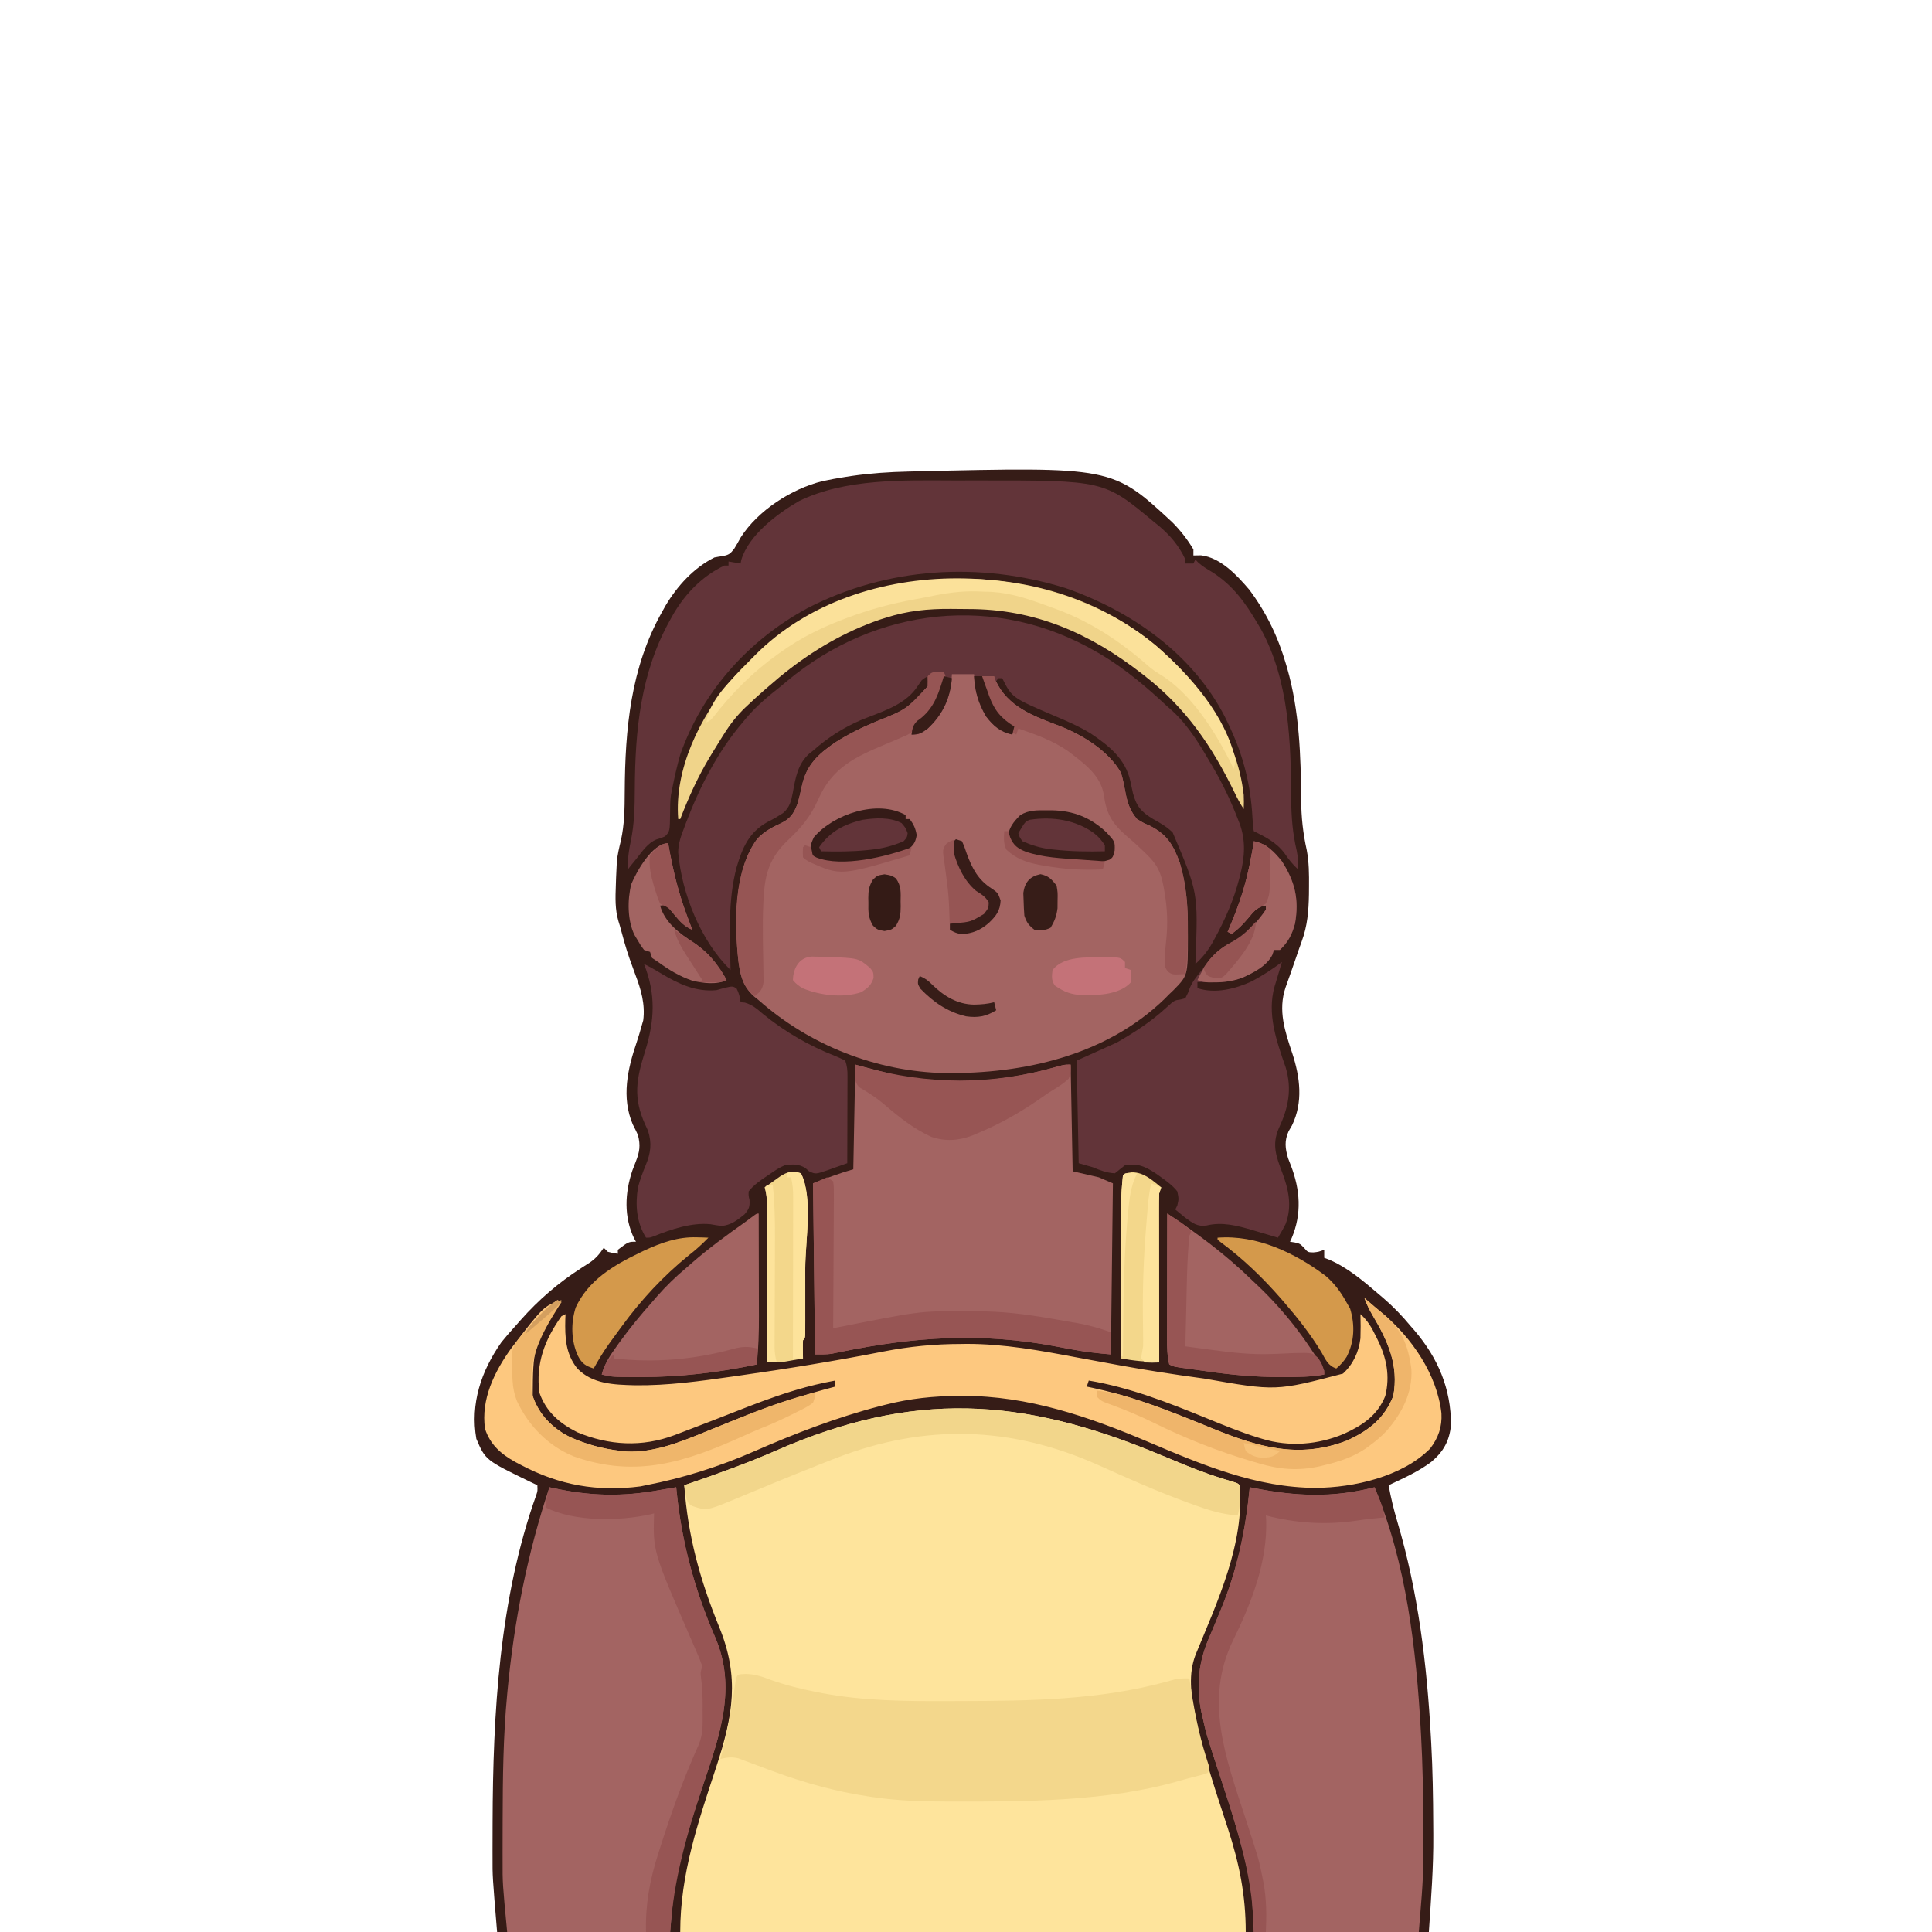 <?xml version="1.0" encoding="UTF-8"?>
<svg version="1.1" xmlns="http://www.w3.org/2000/svg" width="960" height="960">
<path d="M0 0 C4.044 4.036 7.598 8.62 10.525 13.522 C10.525 14.512 10.525 15.502 10.525 16.522 C11.762 16.501 13 16.481 14.275 16.459 C24.012 17.562 32.216 26.403 38.302 33.549 C46.771 44.876 52.6 56.971 56.525 70.522 C56.718 71.175 56.911 71.829 57.109 72.502 C63.209 93.78 63.917 116.024 64.059 138.011 C64.151 146.673 64.957 154.446 66.844 162.92 C67.983 168.944 68.015 174.907 67.962 181.022 C67.953 182.294 67.944 183.567 67.935 184.878 C67.781 193.217 67.211 200.572 64.292 208.445 C63.32 211.077 62.419 213.73 61.513 216.385 C59.817 221.336 58.079 226.27 56.309 231.195 C52.475 242.57 56.002 252.997 59.681 263.971 C63.546 275.856 65.105 288.206 59.525 299.709 C58.968 300.672 58.411 301.635 57.837 302.627 C55.67 307.407 56.114 311.135 57.583 316.092 C58.039 317.265 58.494 318.438 58.962 319.647 C63.569 331.642 64.457 343.581 59.4 355.643 C59.111 356.263 58.822 356.883 58.525 357.522 C59.309 357.644 60.092 357.767 60.9 357.893 C63.525 358.522 63.525 358.522 65.525 360.584 C67.373 362.765 67.373 362.765 70.087 362.834 C72.659 362.584 72.659 362.584 75.525 361.522 C75.525 362.842 75.525 364.162 75.525 365.522 C76.244 365.789 76.963 366.056 77.705 366.331 C87.029 370.269 94.911 376.993 102.525 383.522 C103.332 384.205 104.139 384.888 104.97 385.592 C109.953 389.899 114.33 394.452 118.525 399.522 C119.162 400.248 119.798 400.973 120.455 401.721 C132.069 415.392 138.525 430.51 138.525 448.522 C137.811 456.385 134.832 461.774 128.775 466.897 C122.284 471.773 114.835 475.069 107.525 478.522 C108.639 484.706 110.091 490.691 111.885 496.712 C122.178 531.383 126.569 567.498 128.525 603.522 C128.612 605.047 128.612 605.047 128.7 606.603 C129.44 620.112 129.641 633.63 129.7 647.156 C129.708 648.845 129.719 650.534 129.733 652.223 C129.858 668.439 128.609 684.262 127.525 700.522 C-25.265 700.522 -178.055 700.522 -335.475 700.522 C-337.779 672.87 -337.779 672.87 -337.741 663.448 C-337.744 662.361 -337.746 661.275 -337.749 660.155 C-337.753 656.715 -337.741 653.275 -337.725 649.834 C-337.722 648.64 -337.719 647.446 -337.716 646.215 C-337.551 591.885 -334.435 535.016 -316.015 483.379 C-315.336 481.364 -315.336 481.364 -315.475 478.522 C-316.537 478.014 -317.599 477.506 -318.694 476.983 C-341.246 466.058 -341.246 466.058 -345.788 455.459 C-348.845 437.949 -343.37 421.765 -333.338 407.479 C-331.135 404.737 -328.845 402.122 -326.475 399.522 C-325.586 398.515 -324.698 397.507 -323.811 396.499 C-314.721 386.26 -305.13 378.014 -293.631 370.594 C-292.88 370.109 -292.128 369.624 -291.354 369.124 C-290.342 368.479 -290.342 368.479 -289.309 367.821 C-286.322 365.705 -284.513 363.579 -282.475 360.522 C-281.815 361.182 -281.155 361.842 -280.475 362.522 C-277.904 363.17 -277.904 363.17 -275.475 363.522 C-275.475 362.862 -275.475 362.202 -275.475 361.522 C-270.181 357.522 -270.181 357.522 -266.475 357.522 C-266.908 356.752 -266.908 356.752 -267.35 355.967 C-272.547 345.248 -272.011 333.269 -268.271 322.182 C-267.712 320.654 -267.13 319.133 -266.522 317.624 C-264.636 312.835 -264.161 309.675 -265.475 304.522 C-266.276 302.747 -267.132 300.996 -268.038 299.272 C-273.791 285.835 -270.651 271.694 -266.112 258.409 C-265.183 255.657 -264.368 252.885 -263.6 250.084 C-263.355 249.24 -263.11 248.396 -262.858 247.526 C-261.829 239.449 -263.945 232.253 -266.788 224.772 C-267.426 223.023 -268.061 221.273 -268.694 219.522 C-269.001 218.674 -269.307 217.826 -269.624 216.952 C-271.516 211.553 -272.994 206.045 -274.475 200.522 C-274.701 199.792 -274.926 199.063 -275.159 198.311 C-276.91 192.392 -276.7 186.623 -276.475 180.522 C-276.434 179.256 -276.393 177.99 -276.35 176.686 C-276.29 175.34 -276.228 173.993 -276.163 172.647 C-276.105 171.433 -276.047 170.218 -275.987 168.967 C-275.677 165.268 -274.837 161.805 -273.959 158.202 C-272.173 150.146 -272.081 142.309 -272.051 134.084 C-271.883 102.816 -269.134 72.198 -253.475 44.522 C-252.909 43.505 -252.343 42.488 -251.76 41.44 C-245.983 31.72 -237.724 22.628 -227.475 17.522 C-226.108 17.249 -224.732 17.018 -223.35 16.834 C-220.35 16.264 -219.593 15.673 -217.667 13.209 C-216.532 11.349 -215.442 9.46 -214.409 7.542 C-205.803 -5.897 -189.121 -16.579 -173.928 -20.361 C-170.12 -21.175 -166.323 -21.893 -162.475 -22.478 C-160.867 -22.726 -160.867 -22.726 -159.227 -22.98 C-149.881 -24.332 -140.603 -24.95 -131.163 -25.166 C-130.396 -25.184 -129.629 -25.203 -128.839 -25.223 C-29.701 -27.554 -29.701 -27.554 0 0 Z " fill="#361C17" transform="translate(582.475,259.478)"/>
<path d="M0 0 C3.53 1.463 7.062 2.921 10.596 4.375 C11.727 4.841 12.858 5.306 14.023 5.786 C21.548 8.848 29.078 11.516 36.885 13.758 C39.534 14.562 39.534 14.562 40.534 15.562 C43.043 44.562 29.361 73.615 18.627 99.734 C14.898 109.377 16.304 119.646 18.346 129.562 C18.558 130.606 18.769 131.649 18.987 132.724 C22.898 150.881 28.952 168.584 34.698 186.227 C40.326 203.518 43.534 219.204 43.534 237.562 C-49.196 237.562 -141.926 237.562 -237.466 237.562 C-237.466 208.692 -228.518 182.787 -219.591 155.625 C-211.212 130.107 -207.833 110.874 -218.216 85.75 C-227.707 62.376 -233.667 40.763 -235.466 15.562 C-234.674 15.292 -233.881 15.022 -233.065 14.743 C-218.471 9.736 -204.044 4.572 -189.904 -1.625 C-121.82 -31.397 -68.213 -28.288 0 0 Z " fill="#FEE49C" transform="translate(575.466,722.438)"/>
<path d="M0 0 C0.949 0.041 1.897 0.083 2.875 0.125 C3.875 2.125 3.875 2.125 3.16 5.066 C0.024 14.356 -3.694 21.504 -12.125 27.125 C-12.849 29.184 -12.849 29.184 -13.125 31.125 C-4.019 27.2 0.002 22.781 3.75 13.562 C5.422 9.181 5.999 5.799 5.875 1.125 C6.875 0.125 6.875 0.125 9.379 0.027 C10.893 0.045 10.893 0.045 12.438 0.062 C13.449 0.072 14.461 0.081 15.504 0.09 C16.286 0.101 17.069 0.113 17.875 0.125 C18.875 2.125 18.875 2.125 19.062 6 C19.885 13.828 23.619 21.54 29.5 26.812 C31.885 28.711 33.887 29.531 36.875 30.125 C36.875 29.135 36.875 28.145 36.875 27.125 C35.171 25.955 33.466 24.787 31.754 23.629 C26.178 19.166 23.516 11.89 21.875 5.125 C21.875 4.135 21.875 3.145 21.875 2.125 C23.855 2.125 25.835 2.125 27.875 2.125 C28.081 2.785 28.288 3.445 28.5 4.125 C34.648 17.539 47.5 21.935 60.518 26.911 C71.804 31.33 84.836 39.342 90.875 50.125 C91.981 53.637 92.611 57.235 93.297 60.848 C94.304 65.703 95.587 69.255 98.875 73.125 C101.89 74.998 101.89 74.998 105.25 76.438 C113.847 80.847 116.883 85.99 120.125 94.875 C123.414 105.917 124.2 116.839 124.125 128.312 C124.133 129.506 124.14 130.699 124.148 131.928 C124.107 150.85 124.107 150.85 117.031 158.07 C116.32 158.748 115.608 159.426 114.875 160.125 C114.102 160.906 113.328 161.687 112.531 162.492 C83.446 190.613 42.578 199.775 3.418 199.336 C-30.478 198.655 -63.764 185.565 -89.125 163.125 C-90.175 162.286 -90.175 162.286 -91.246 161.43 C-98.502 155.185 -99.032 146.574 -99.781 137.516 C-100.911 120.255 -100.587 97.367 -89.824 82.918 C-86.51 79.421 -82.558 77.225 -78.199 75.254 C-73.458 72.97 -71.794 70.539 -69.953 65.828 C-69.002 62.725 -68.306 59.611 -67.625 56.438 C-65.374 46.185 -59.617 40.911 -51.207 35.113 C-44.604 30.891 -37.913 27.608 -30.684 24.609 C-15.792 18.652 -15.792 18.652 -5.125 7.125 C-5.081 5.459 -5.075 3.791 -5.125 2.125 C-3.125 0.125 -3.125 0.125 0 0 Z " fill="#A36462" transform="translate(466.125,333.875)"/>
<path d="M0 0 C0.602 0.121 1.205 0.242 1.826 0.367 C22.891 4.525 41.108 5.307 62 0 C77.85 37.552 82.746 80.623 85 121 C85.042 121.751 85.085 122.503 85.128 123.277 C85.901 137.336 86.186 151.369 86.185 165.448 C86.187 168.734 86.206 172.019 86.225 175.305 C86.228 177.49 86.23 179.674 86.23 181.859 C86.238 182.794 86.245 183.728 86.252 184.69 C86.214 196.881 84.942 208.759 84 221 C56.94 221 29.88 221 2 221 C1.505 211.595 1.505 211.595 1 202 C-2.372 181.064 -9.028 160.984 -15.642 140.882 C-21.511 122.982 -21.511 122.982 -23.562 113.812 C-23.797 112.828 -23.797 112.828 -24.036 111.823 C-26.811 98.181 -25.386 86.451 -19.843 73.87 C-18.282 70.324 -16.825 66.734 -15.348 63.152 C-15.054 62.449 -14.761 61.746 -14.459 61.022 C-6.227 41.209 -2.072 21.278 0 0 Z " fill="#A36462" transform="translate(621,739)"/>
<path d="M0 0 C0.821 0.182 0.821 0.182 1.658 0.367 C20.392 4.436 36.169 4.793 54.998 1.364 C57.66 0.88 60.33 0.439 63 0 C63.097 0.987 63.097 0.987 63.196 1.993 C65.792 27.62 72.127 50.854 82.359 74.547 C93.065 99.347 84.846 122.701 76.553 147.413 C69.72 167.83 69.72 167.83 64.188 188.625 C63.976 189.507 63.765 190.389 63.547 191.298 C61.415 201.14 60.965 210.871 60 221 C33.27 221 6.54 221 -21 221 C-23.304 196.803 -23.304 196.803 -23.266 185.363 C-23.268 184.086 -23.271 182.809 -23.274 181.493 C-23.28 178.124 -23.272 174.754 -23.258 171.384 C-23.25 169.284 -23.245 167.184 -23.241 165.084 C-23.191 144.338 -22.969 123.667 -21 103 C-20.939 102.349 -20.878 101.698 -20.816 101.027 C-17.572 66.591 -10.946 32.837 0 0 Z " fill="#A36462" transform="translate(273,739)"/>
<path d="M0 0 C3.918 0.011 7.835 0 11.753 -0.013 C74.573 -0.05 74.573 -0.05 98.99 20.261 C99.927 21.02 100.864 21.779 101.829 22.562 C107.543 27.399 111.813 32.43 114.99 39.261 C114.99 39.921 114.99 40.581 114.99 41.261 C116.31 41.261 117.63 41.261 118.99 41.261 C119.32 40.601 119.65 39.941 119.99 39.261 C120.378 39.69 120.766 40.119 121.165 40.562 C123.333 42.581 125.63 43.936 128.177 45.448 C138.637 52.073 144.821 60.744 150.99 71.261 C151.548 72.207 152.106 73.153 152.681 74.128 C166.478 99.561 167.474 129.924 167.575 158.191 C167.638 167.13 168.27 175.356 170.349 184.066 C170.982 187.223 171.104 190.051 170.99 193.261 C168.358 190.832 166.354 188.336 164.365 185.386 C160.406 179.956 154.89 177.211 148.99 174.261 C148.642 172.382 148.642 172.382 148.497 169.913 C148.435 169.006 148.372 168.098 148.307 167.164 C148.244 166.185 148.18 165.206 148.115 164.198 C146.842 148.244 142.986 134.628 135.99 120.261 C135.505 119.262 135.02 118.263 134.521 117.233 C118.343 85.912 88.028 64.81 55.365 53.448 C12.883 40.272 -33.095 42.917 -72.885 63.511 C-102.034 79.294 -125.02 104.864 -136.01 136.261 C-137.619 141.866 -138.868 147.545 -140.01 153.261 C-140.209 154.248 -140.408 155.236 -140.612 156.253 C-141.013 159.281 -141.046 162.223 -141.046 165.274 C-141.163 174.386 -141.163 174.386 -143.573 176.874 C-145.573 177.698 -145.573 177.698 -147.749 178.354 C-152.266 180.165 -155.029 184.553 -158.01 188.261 C-158.835 189.271 -159.66 190.282 -160.51 191.323 C-161.005 191.963 -161.5 192.602 -162.01 193.261 C-162.162 188.256 -161.626 183.905 -160.538 179.026 C-158.798 170.522 -158.617 162.212 -158.587 153.557 C-158.429 123.928 -155.677 95.475 -141.01 69.261 C-140.443 68.24 -139.876 67.219 -139.292 66.167 C-133.172 55.89 -124.911 47.418 -114.01 42.261 C-113.35 42.261 -112.69 42.261 -112.01 42.261 C-112.01 41.601 -112.01 40.941 -112.01 40.261 C-109.04 40.756 -109.04 40.756 -106.01 41.261 C-105.905 40.696 -105.799 40.132 -105.69 39.55 C-101.993 27.098 -87.778 16.498 -77.01 10.261 C-54 -1.044 -24.955 -0.081 0 0 Z " fill="#623439" transform="translate(474.01,238.739)"/>
<path d="M0 0 C1.669 1.431 3.338 2.862 5.004 4.297 C6.251 5.361 7.508 6.415 8.777 7.453 C23.507 19.611 36.096 37.986 38.25 57.234 C38.625 64.024 36.742 69.411 32.621 74.805 C18.756 88.767 -5.356 94.195 -24.188 94.312 C-53.589 94.272 -80.821 82.8 -107.493 71.457 C-136.895 58.968 -167.232 48.524 -199.5 48.625 C-200.195 48.626 -200.89 48.627 -201.607 48.628 C-214.081 48.679 -225.895 49.907 -238 53 C-239.397 53.354 -239.397 53.354 -240.822 53.715 C-262.315 59.311 -282.992 67.293 -303.312 76.188 C-320.74 83.797 -338.334 89.383 -357 93 C-357.922 93.192 -358.843 93.384 -359.793 93.582 C-381.13 96.363 -400.157 92.965 -419 83 C-419.972 82.492 -420.944 81.984 -421.945 81.461 C-429.079 77.479 -434.371 72.91 -437 65 C-439.107 50.319 -432.349 36.595 -424 25 C-407.874 4.015 -407.874 4.015 -399 1 C-399.762 2.29 -399.762 2.29 -400.539 3.605 C-413.11 24.795 -413.11 24.795 -413.316 48.895 C-409.867 58.211 -403.719 64.392 -395 69 C-386.579 72.642 -378.128 75.063 -369 76 C-367.826 76.126 -367.826 76.126 -366.629 76.254 C-353.415 76.945 -339.84 71.546 -327.816 66.599 C-325.68 65.721 -323.538 64.86 -321.395 64.001 C-317.88 62.593 -314.369 61.175 -310.859 59.753 C-295.144 53.388 -279.407 48.313 -263 44 C-263 43.01 -263 42.02 -263 41 C-269.58 42.219 -275.987 43.715 -282.391 45.656 C-283.248 45.915 -284.105 46.174 -284.989 46.441 C-294.415 49.349 -303.576 52.886 -312.75 56.5 C-314.402 57.145 -316.054 57.79 -317.707 58.434 C-320.139 59.381 -322.572 60.329 -325.003 61.279 C-330.296 63.346 -335.6 65.382 -340.918 67.383 C-341.569 67.629 -342.219 67.874 -342.89 68.128 C-359.031 74.17 -375.329 73.274 -391.172 66.68 C-400.043 62.195 -406.648 56.516 -410 47 C-411.805 32.513 -407.439 20.805 -399 9 C-398.34 8.67 -397.68 8.34 -397 8 C-397.035 8.822 -397.07 9.645 -397.105 10.492 C-397.325 19.539 -397.007 27.621 -391.188 34.938 C-383.598 42.804 -372.983 43.036 -362.625 43.339 C-346.263 43.549 -330.158 41.296 -314 39 C-313.142 38.879 -312.285 38.758 -311.401 38.633 C-287.187 35.202 -263.094 31.294 -239.094 26.577 C-226.177 24.059 -213.615 22.821 -200.438 22.812 C-199.519 22.8 -198.601 22.788 -197.654 22.775 C-179.103 22.738 -161.039 26.088 -142.872 29.511 C-136.15 30.777 -129.422 32.007 -122.691 33.227 C-122.021 33.348 -121.351 33.469 -120.661 33.595 C-107.938 35.893 -95.185 37.879 -82.375 39.625 C-81.5 39.745 -80.625 39.865 -79.723 39.988 C-44.04 46.257 -44.04 46.257 -10.684 37.543 C-5.631 32.912 -2.796 26.784 -2 20 C-1.857 15.993 -1.88 12.007 -2 8 C1.565 11.157 3.592 14.638 5.625 18.875 C6.074 19.774 6.074 19.774 6.531 20.691 C10.975 29.755 12.799 38.652 10.348 48.664 C6.477 58.333 -1.025 63.292 -10.258 67.488 C-23.059 72.894 -37.363 74.034 -50.66 69.992 C-51.385 69.775 -52.111 69.558 -52.858 69.334 C-61.546 66.642 -69.934 63.189 -78.349 59.755 C-97.542 51.94 -116.475 44.441 -137 41 C-137.33 41.99 -137.66 42.98 -138 44 C-137.016 44.208 -136.033 44.415 -135.02 44.629 C-126.959 46.392 -119.075 48.486 -111.25 51.109 C-110.349 51.411 -109.448 51.712 -108.519 52.023 C-97.311 55.835 -86.376 60.332 -75.425 64.82 C-52.695 74.11 -32.575 80.007 -8.688 70.812 C2.158 65.877 9.902 59.82 14.312 48.688 C17.157 33.433 11.661 21.386 4.023 8.531 C2.394 5.77 1.083 3.028 0 0 Z " fill="#FDC87F" transform="translate(678,645)"/>
<path d="M0 0 C9.405 2.475 9.405 2.475 19 5 C22.646 5.708 26.148 6.354 29.812 6.812 C30.719 6.929 31.626 7.045 32.561 7.165 C55.623 9.863 78.075 7.371 100.324 0.988 C104 0 104 0 107 0 C107.33 17.49 107.66 34.98 108 53 C112.29 53.99 116.58 54.98 121 56 C123.31 56.99 125.62 57.98 128 59 C127.67 87.05 127.34 115.1 127 144 C120.504 143.409 114.581 142.865 108.27 141.66 C107.591 141.533 106.912 141.406 106.212 141.275 C104.078 140.876 101.945 140.47 99.812 140.062 C62.692 132.973 29.185 135.223 -7.635 142.831 C-8.397 142.986 -9.16 143.141 -9.945 143.301 C-10.59 143.437 -11.235 143.572 -11.899 143.712 C-14.576 144.079 -17.298 144 -20 144 C-20.33 115.95 -20.66 87.9 -21 59 C-14.408 56.464 -7.791 53.94 -1 52 C-0.67 34.84 -0.34 17.68 0 0 Z " fill="#A36462" transform="translate(425,529)"/>
<path d="M0 0 C0.993 0.575 1.985 1.15 3.008 1.742 C14.608 8.81 25.118 17.726 35 27 C35.797 27.697 36.593 28.395 37.414 29.113 C45.787 36.809 51.318 46.241 57 56 C57.427 56.732 57.855 57.464 58.295 58.218 C62.882 66.19 66.761 74.352 70.062 82.938 C70.362 83.694 70.661 84.451 70.97 85.23 C74.034 93.629 73.525 101.624 71.375 110.188 C71.196 110.914 71.017 111.64 70.833 112.388 C68.07 123.102 63.771 132.957 58.438 142.625 C58.074 143.288 57.71 143.952 57.335 144.635 C54.997 148.724 52.473 151.814 49 155 C49.016 154.251 49.031 153.503 49.048 152.731 C50.352 119.517 50.352 119.517 37.703 89.676 C34.82 86.838 31.523 84.941 28 83 C22.2 79.498 19.77 76.83 17.973 70.223 C17.504 68.142 17.062 66.058 16.627 63.971 C14.133 52.963 5.969 46.504 -3.062 40.438 C-8.766 36.925 -14.777 34.365 -20.922 31.746 C-42.155 22.69 -42.155 22.69 -47 13 C-47.66 13 -48.32 13 -49 13 C-49.66 13.99 -50.32 14.98 -51 16 C-51 14.68 -51 13.36 -51 12 C-52.98 12 -54.96 12 -57 12 C-56.095 14.567 -55.177 17.128 -54.25 19.688 C-53.997 20.409 -53.745 21.13 -53.484 21.873 C-50.884 28.99 -47.542 32.986 -41 37 C-41.33 38.32 -41.66 39.64 -42 41 C-47.954 39.693 -51.371 36.72 -55 32 C-59.08 25.14 -60.655 18.927 -61 11 C-64.63 11 -68.26 11 -72 11 C-72.082 12.279 -72.165 13.557 -72.25 14.875 C-73.343 24.282 -77.1 31.534 -84 38 C-87.089 40.246 -88.193 41 -92 41 C-91.662 38.038 -91.415 36.423 -89.293 34.262 C-88.598 33.742 -87.903 33.223 -87.188 32.688 C-80.223 26.917 -78.302 19.51 -76 11 C-80.731 10.67 -83.279 11.005 -87 14 C-87.99 15.409 -88.968 16.827 -89.938 18.25 C-96.293 26.761 -107.615 29.874 -117.129 33.766 C-126.075 37.612 -133.716 42.551 -141 49 C-141.992 49.785 -141.992 49.785 -143.004 50.586 C-148.667 55.796 -149.712 62.552 -151.052 69.854 C-151.898 74.069 -152.528 77.095 -155.871 79.965 C-158.385 81.6 -160.804 83.076 -163.5 84.375 C-172.766 89.443 -176.065 97.103 -179 107 C-183.4 123.598 -182.295 140.98 -182 158 C-196.848 143.497 -206.208 120.124 -208.016 99.57 C-207.989 95.174 -206.63 91.441 -205.062 87.375 C-204.743 86.51 -204.423 85.644 -204.093 84.753 C-197.464 67.277 -188.235 49.208 -176 35 C-175.399 34.268 -174.799 33.536 -174.18 32.781 C-169.046 26.712 -163.232 21.9 -157 17 C-155.972 16.14 -154.946 15.276 -153.922 14.41 C-109.539 -22.603 -50.001 -29.179 0 0 Z " fill="#623439" transform="translate(545,324)"/>
<path d="M0 0 C4.442 0.06 8.195 1.333 12.305 2.918 C19.819 5.597 27.352 7.458 35.18 8.98 C36.164 9.179 37.149 9.377 38.164 9.581 C58.632 13.4 79.294 13.57 100.043 13.488 C102.208 13.48 104.372 13.475 106.537 13.471 C141.091 13.391 175.63 13.01 209.205 3.805 C210.331 3.498 210.331 3.498 211.48 3.184 C212.127 3 212.773 2.816 213.439 2.626 C215.802 2.157 218.027 2.167 220.43 2.23 C220.564 3.156 220.564 3.156 220.702 4.1 C222.558 16.606 224.806 28.723 228.586 40.803 C228.84 41.622 229.094 42.441 229.355 43.285 C229.587 44.002 229.818 44.718 230.056 45.457 C230.43 47.23 230.43 47.23 229.43 49.23 C227.453 49.941 227.453 49.941 224.805 50.605 C221.554 51.431 218.32 52.263 215.102 53.207 C179.822 63.387 139.532 63.47 102.992 63.418 C101.793 63.417 101.793 63.417 100.569 63.416 C88.098 63.391 75.786 63.066 63.43 61.23 C62.549 61.102 61.668 60.973 60.761 60.84 C44.659 58.393 29.439 54.196 14.164 48.586 C13.535 48.356 12.907 48.127 12.259 47.89 C9.129 46.745 6.009 45.584 2.896 44.394 C1.755 43.97 0.613 43.546 -0.562 43.109 C-1.577 42.723 -2.591 42.337 -3.636 41.94 C-6.968 41.134 -9.26 41.452 -12.57 42.23 C-12.328 41.282 -12.086 40.333 -11.836 39.355 C-9.34 29.304 -7.473 19.225 -5.878 8.992 C-5.721 7.998 -5.564 7.004 -5.402 5.98 C-5.265 5.088 -5.129 4.196 -4.988 3.277 C-4.272 -0.233 -3.825 0.247 0 0 Z " fill="#F3D78C" transform="translate(370.57,831.77)"/>
<path d="M0 0 C6.374 1.275 10.04 5.111 14 10 C20.46 20.115 22.586 28.843 20.504 40.863 C19.041 46.309 17.103 50.103 13 54 C12.01 54 11.02 54 10 54 C9.65 55.125 9.65 55.125 9.293 56.273 C6.596 61.96 -0.204 65.355 -5.812 67.875 C-11.103 69.742 -15.7 70.115 -21.312 70.062 C-22.567 70.053 -23.821 70.044 -25.113 70.035 C-26.066 70.024 -27.019 70.012 -28 70 C-28 70.99 -28 71.98 -28 73 C-19.199 75.934 -9.183 73.373 -1.031 69.641 C4.277 66.812 9.204 63.624 14 60 C13.807 60.629 13.613 61.258 13.414 61.906 C12.595 64.6 11.796 67.299 11 70 C10.681 71.036 10.681 71.036 10.355 72.094 C6.467 85.744 11.289 99.289 15.812 112.25 C19.133 123.368 17.156 132.579 12.359 142.812 C8.98 150.736 11.09 156.589 14 164.25 C17.26 172.844 19.157 181.137 15.863 190.09 C14.687 192.494 13.403 194.726 12 197 C11.124 196.735 11.124 196.735 10.231 196.465 C7.532 195.655 4.828 194.859 2.125 194.062 C1.207 193.785 0.289 193.507 -0.656 193.221 C-8.174 191.024 -15.679 189.042 -23.438 190.938 C-28.05 191.648 -30.388 189.741 -34.062 187.062 C-35.727 185.731 -37.379 184.384 -39 183 C-38.67 182.34 -38.34 181.68 -38 181 C-37.247 177.714 -37.247 177.714 -38 174 C-40.278 171.132 -43.024 169.109 -46 167 C-47.226 166.122 -47.226 166.122 -48.477 165.227 C-53.859 161.677 -57.55 159.907 -64 161 C-65.678 162.319 -67.346 163.651 -69 165 C-73.054 164.831 -76.289 163.539 -80 162 C-82.31 161.34 -84.62 160.68 -87 160 C-87.33 143.17 -87.66 126.34 -88 109 C-81.4 106.03 -74.8 103.06 -68 100 C-58.948 94.77 -50.893 89.554 -43.246 82.491 C-39.466 79.065 -39.466 79.065 -36.324 78.629 C-35.557 78.421 -34.79 78.214 -34 78 C-32.545 75.092 -32.545 75.092 -31.796 72.938 C-30.46 69.685 -28.303 67.108 -26.125 64.375 C-25.703 63.828 -25.282 63.282 -24.848 62.719 C-20.899 57.671 -16.982 53.285 -11.25 50.25 C-4.351 46.27 1.543 40.623 6 34 C6 33.34 6 32.68 6 32 C1.783 32.479 0.158 34.734 -2.5 37.875 C-5.154 40.993 -7.616 43.677 -11 46 C-11.66 45.67 -12.32 45.34 -13 45 C-12.779 44.494 -12.557 43.987 -12.329 43.466 C-7.272 31.759 -3.527 20.436 -1.329 7.868 C-1.044 6.25 -0.726 4.638 -0.402 3.027 C0.032 1.181 0.032 1.181 0 0 Z " fill="#623439" transform="translate(623,418)"/>
<path d="M0 0 C3.041 1.442 5.892 3.131 8.771 4.869 C17.289 9.949 25.802 13.962 36 13 C37.421 12.619 38.837 12.223 40.25 11.812 C44 11 44 11 45.938 12.062 C47.198 14.36 47.65 16.413 48 19 C48.696 19.063 49.392 19.126 50.109 19.191 C53.896 20.251 56.318 22.44 59.25 24.938 C70.119 33.799 82.036 40.634 95.087 45.757 C96.757 46.43 98.384 47.207 100 48 C100.968 50.904 101.121 52.728 101.114 55.747 C101.113 57.188 101.113 57.188 101.113 58.658 C101.108 59.693 101.103 60.727 101.098 61.793 C101.096 62.854 101.095 63.915 101.093 65.009 C101.088 68.402 101.075 71.795 101.062 75.188 C101.057 77.486 101.053 79.785 101.049 82.084 C101.038 87.723 101.021 93.361 101 99 C98.587 99.867 96.171 100.719 93.75 101.562 C92.727 101.933 92.727 101.933 91.684 102.311 C85.285 104.516 85.285 104.516 82 103 C81.422 102.484 80.845 101.969 80.25 101.438 C76.952 99.33 73.763 99.452 70 100 C67.342 101.098 65.094 102.596 62.75 104.25 C62.152 104.646 61.554 105.041 60.938 105.449 C57.643 107.672 54.468 109.867 52 113 C51.926 115.108 51.926 115.108 52.438 117.25 C52.598 120.699 52.237 121.722 49.953 124.398 C46.34 127.308 43.128 129.863 38.383 130.168 C36.61 129.923 34.843 129.638 33.082 129.32 C23.825 128.358 13.521 131.809 5.039 135.23 C3 136 3 136 1 136 C-3.764 128.344 -4.391 119.76 -3 111 C-1.981 107.208 -0.652 103.556 0.865 99.936 C3.324 93.964 4.006 89.14 1.977 82.805 C1.531 81.838 1.085 80.871 0.625 79.875 C-5.533 66.298 -3.795 57.137 0.562 43.312 C5.303 27.988 5.963 15.067 0 0 Z " fill="#63353A" transform="translate(320,479)"/>
<path d="M0 0 C21.864 18.997 40.006 44.378 43.375 73.973 C43.495 76.336 43.478 78.605 43.375 80.973 C41.622 78.344 40.238 75.72 38.864 72.884 C27.684 49.86 14.721 30.843 -5.625 14.973 C-6.17 14.546 -6.715 14.119 -7.277 13.679 C-33.179 -6.441 -60.385 -18.403 -93.375 -18.398 C-96.289 -18.402 -99.201 -18.439 -102.115 -18.477 C-113.603 -18.547 -123.657 -17.561 -134.625 -14.027 C-135.534 -13.741 -136.442 -13.454 -137.379 -13.158 C-139.705 -12.372 -141.975 -11.513 -144.25 -10.59 C-145.483 -10.089 -145.483 -10.089 -146.741 -9.579 C-163.748 -2.38 -178.819 7.804 -192.625 19.973 C-194.089 21.245 -194.089 21.245 -195.582 22.543 C-197.967 24.653 -200.317 26.778 -202.625 28.973 C-203.438 29.732 -203.438 29.732 -204.268 30.507 C-208.548 34.617 -211.863 38.885 -215 43.91 C-215.467 44.648 -215.934 45.386 -216.415 46.146 C-217.835 48.412 -219.235 50.688 -220.625 52.973 C-221.041 53.656 -221.457 54.339 -221.886 55.043 C-227.851 64.962 -232.47 75.179 -236.625 85.973 C-236.955 85.973 -237.285 85.973 -237.625 85.973 C-239.606 60.985 -226.786 35.308 -211.079 16.642 C-159.548 -42.52 -60.481 -50.707 0 0 Z " fill="#F0D48A" transform="translate(574.625,321.027)"/>
<path d="M0 0 C3.53 1.463 7.062 2.921 10.596 4.375 C11.727 4.841 12.858 5.306 14.023 5.786 C21.548 8.848 29.078 11.516 36.885 13.758 C39.534 14.562 39.534 14.562 40.534 15.562 C40.633 17.331 40.663 19.104 40.659 20.875 C40.661 21.841 40.664 22.806 40.667 23.801 C40.549 26.238 40.163 28.224 39.534 30.562 C31.766 30.071 25.133 27.977 17.846 25.312 C16.637 24.876 15.427 24.439 14.181 23.989 C-0.842 18.497 -15.434 11.942 -30.03 5.417 C-73.32 -13.854 -115.637 -14.965 -159.591 1.875 C-165.233 4.062 -170.853 6.305 -176.466 8.562 C-177.585 9.011 -178.704 9.46 -179.856 9.922 C-186.078 12.427 -192.277 14.982 -198.466 17.562 C-200.885 18.568 -203.305 19.571 -205.726 20.573 C-207.157 21.165 -208.588 21.76 -210.017 22.357 C-224.321 28.29 -224.321 28.29 -231.63 25.836 C-233.466 24.562 -233.466 24.562 -234.294 22.398 C-234.434 21.586 -234.573 20.774 -234.716 19.938 C-234.866 19.12 -235.015 18.303 -235.169 17.461 C-235.267 16.834 -235.365 16.208 -235.466 15.562 C-234.674 15.292 -233.881 15.022 -233.065 14.743 C-218.471 9.736 -204.044 4.572 -189.904 -1.625 C-121.82 -31.397 -68.213 -28.288 0 0 Z " fill="#F2D68B" transform="translate(575.466,722.438)"/>
<path d="M0 0 C0.023 8.155 0.041 16.309 0.052 24.464 C0.057 28.251 0.064 32.039 0.075 35.826 C0.086 39.49 0.092 43.153 0.095 46.817 C0.097 48.206 0.1 49.595 0.106 50.984 C0.136 59.051 -0.08 66.982 -1 75 C-20.128 79.019 -39.205 81.288 -58.75 81.25 C-59.766 81.249 -59.766 81.249 -60.802 81.248 C-72.794 81.208 -72.794 81.208 -78 80 C-76.541 74.482 -73.856 70.495 -70.562 65.938 C-70.03 65.192 -69.497 64.447 -68.948 63.679 C-63.974 56.808 -58.616 50.352 -53 44 C-52.206 43.083 -51.412 42.167 -50.594 41.223 C-46.036 36.033 -41.294 31.424 -36 27 C-35.09 26.202 -34.18 25.404 -33.242 24.582 C-24.863 17.272 -15.982 10.767 -6.9 4.359 C-5.522 3.374 -4.165 2.359 -2.821 1.328 C-1 0 -1 0 0 0 Z " fill="#A36462" transform="translate(377,603)"/>
<path d="M0 0 C14.886 9.827 29.231 20.515 42 33 C43.125 34.063 44.25 35.125 45.375 36.188 C58.158 48.42 69.246 62.596 78 78 C78 78.66 78 79.32 78 80 C71.381 81.237 64.904 81.234 58.188 81.25 C57.528 81.252 56.868 81.253 56.188 81.255 C43.865 81.257 31.816 80.173 19.625 78.385 C17.222 78.033 14.818 77.705 12.41 77.391 C3.354 76.177 3.354 76.177 1 75 C-0.024 70.652 -0.122 66.437 -0.114 61.985 C-0.114 61.311 -0.114 60.637 -0.114 59.943 C-0.113 57.735 -0.106 55.528 -0.098 53.32 C-0.096 51.782 -0.094 50.243 -0.093 48.705 C-0.09 44.671 -0.08 40.637 -0.069 36.602 C-0.058 32.48 -0.054 28.357 -0.049 24.234 C-0.038 16.156 -0.021 8.078 0 0 Z " fill="#A36462" transform="translate(580,603)"/>
<path d="M0 0 C0.821 0.182 0.821 0.182 1.658 0.367 C20.392 4.436 36.169 4.793 54.998 1.364 C57.66 0.88 60.33 0.439 63 0 C63.097 0.987 63.097 0.987 63.196 1.993 C65.792 27.62 72.127 50.854 82.359 74.547 C93.065 99.347 84.846 122.701 76.553 147.413 C68.425 171.714 61.583 195.296 60 221 C56.04 221 52.08 221 48 221 C47.635 207.48 49.863 195.161 54 182.312 C54.392 181.073 54.785 179.833 55.189 178.556 C60.605 161.595 66.62 144.743 73.941 128.504 C75.589 124.607 76.127 121.306 76.133 117.078 C76.134 116.135 76.135 115.191 76.137 114.219 C76.133 113.239 76.129 112.259 76.125 111.25 C76.129 110.286 76.133 109.322 76.137 108.328 C76.131 103.993 76.041 99.78 75.43 95.484 C75 92 75 92 76 89 C75.122 86.502 74.174 84.157 73.098 81.746 C72.451 80.249 71.805 78.752 71.159 77.254 C70.816 76.468 70.473 75.682 70.12 74.872 C51.451 31.888 51.451 31.888 52 13 C51.438 13.144 50.876 13.289 50.297 13.438 C34.75 16.871 12.563 17.282 -2 10 C-1.542 6.531 -1.109 3.326 0 0 Z " fill="#975554" transform="translate(273,739)"/>
<path d="M0 0 C0.602 0.121 1.205 0.242 1.826 0.367 C22.771 4.501 41.224 5.487 62 0 C62.651 1.56 63.296 3.123 63.938 4.688 C64.477 5.993 64.477 5.993 65.027 7.324 C65.957 9.882 66.542 12.322 67 15 C66.464 15.049 65.927 15.098 65.375 15.148 C64.591 15.223 63.807 15.298 63 15.375 C61.621 15.506 61.621 15.506 60.215 15.641 C57.951 15.894 55.693 16.201 53.441 16.547 C37.956 18.855 23.167 17.934 8 14 C8.046 14.646 8.093 15.292 8.141 15.957 C8.941 36.849 0.796 57.556 -8.25 76 C-22.811 105.744 -11.94 134.417 -2.26 164.121 C4.568 185.103 4.568 185.103 6.312 193.938 C6.478 194.761 6.643 195.584 6.813 196.433 C8.333 204.64 8.388 212.687 8 221 C6.02 221 4.04 221 2 221 C1.974 219.86 1.948 218.721 1.922 217.547 C1.077 190.871 -7.367 166.034 -15.642 140.882 C-21.511 122.982 -21.511 122.982 -23.562 113.812 C-23.797 112.828 -23.797 112.828 -24.036 111.823 C-26.811 98.181 -25.386 86.451 -19.843 73.87 C-18.282 70.324 -16.825 66.734 -15.348 63.152 C-15.054 62.449 -14.761 61.746 -14.459 61.022 C-6.227 41.209 -2.072 21.278 0 0 Z " fill="#975554" transform="translate(621,739)"/>
<path d="M0 0 C0.99 0.66 1.98 1.32 3 2 C3.361 5.012 3.361 5.012 3.341 8.928 C3.341 9.641 3.341 10.353 3.342 11.087 C3.34 13.446 3.316 15.805 3.293 18.164 C3.287 19.798 3.283 21.432 3.28 23.066 C3.269 27.37 3.239 31.673 3.206 35.977 C3.175 40.368 3.162 44.758 3.146 49.148 C3.114 57.766 3.063 66.383 3 75 C4.024 74.796 4.024 74.796 5.069 74.589 C46.167 66.455 46.167 66.455 66.927 66.609 C69.5 66.625 72.072 66.609 74.645 66.59 C86.669 66.575 98.169 67.931 110 70 C111.151 70.189 112.302 70.378 113.488 70.573 C116.226 71.026 118.957 71.506 121.688 72 C122.571 72.152 123.455 72.304 124.365 72.461 C130.131 73.499 135.481 75.032 141 77 C141 80.63 141 84.26 141 88 C131.79 87.351 122.864 85.792 113.812 84.062 C76.692 76.973 43.185 79.223 6.365 86.831 C5.603 86.986 4.84 87.141 4.055 87.301 C3.088 87.504 3.088 87.504 2.101 87.712 C-0.576 88.079 -3.298 88 -6 88 C-6.33 59.95 -6.66 31.9 -7 3 C-4.69 2.01 -2.38 1.02 0 0 Z " fill="#975554" transform="translate(411,585)"/>
<path d="M0 0 C1.674 0.489 1.674 0.489 3.383 0.988 C35.852 10.181 67.871 10.298 100.324 0.988 C104 0 104 0 107 0 C107.117 2.875 107.078 4.39 106 7 C103.04 9.855 99.474 11.826 96 14 C94.639 14.936 93.282 15.88 91.93 16.828 C82.056 23.701 72.101 29.362 61 34 C60.117 34.38 59.234 34.761 58.324 35.152 C51.433 37.808 44.788 38.297 37.75 35.887 C29.063 31.909 22.035 26.322 14.801 20.145 C12.462 18.16 10.126 16.352 7.543 14.699 C6.539 14.056 5.535 13.413 4.5 12.75 C3.623 12.229 2.747 11.708 1.844 11.172 C-0.741 8.127 -0.355 5.712 -0.158 1.837 C-0.106 1.231 -0.054 0.625 0 0 Z " fill="#975554" transform="translate(425,529)"/>
<path d="M0 0 C16.814 14.609 34.458 34.479 39.375 56.973 C39.081 58.315 38.753 59.651 38.375 60.973 C37.853 59.908 37.331 58.843 36.793 57.746 C28.795 41.822 16.722 22.737 0.938 13.555 C-1.868 11.823 -4.157 9.846 -6.625 7.66 C-20.158 -3.863 -34.834 -13.188 -51.625 -19.027 C-53.38 -19.671 -55.136 -20.316 -56.891 -20.961 C-66.502 -24.412 -75.316 -27.067 -85.625 -27.027 C-86.726 -27.075 -87.827 -27.123 -88.961 -27.172 C-97.375 -27.427 -105.218 -26.238 -113.412 -24.485 C-115.753 -24.001 -118.1 -23.57 -120.453 -23.148 C-131.899 -21.061 -142.742 -18.145 -153.625 -14.027 C-154.418 -13.728 -155.212 -13.429 -156.029 -13.121 C-167.072 -8.882 -177.024 -3.94 -186.625 2.973 C-187.168 3.356 -187.711 3.74 -188.271 4.136 C-200.423 12.79 -210.761 23.17 -219.918 34.926 C-221.625 36.973 -221.625 36.973 -223.625 37.973 C-222.091 26.547 -211.319 16.951 -203.625 8.973 C-202.969 8.253 -202.313 7.534 -201.637 6.793 C-151.667 -46.494 -54.162 -45.41 0 0 Z " fill="#FBE19A" transform="translate(574.625,321.027)"/>
<path d="M0 0 C0.949 0.041 1.897 0.083 2.875 0.125 C3.875 2.125 3.875 2.125 3.16 5.066 C0.024 14.356 -3.694 21.504 -12.125 27.125 C-12.62 28.61 -12.62 28.61 -13.125 30.125 C-15.542 31.456 -15.542 31.456 -18.742 32.797 C-19.907 33.297 -21.073 33.797 -22.273 34.312 C-23.515 34.834 -24.757 35.355 -26 35.875 C-41.428 42.354 -52.593 47.588 -59.578 63.418 C-63.43 72.027 -67.959 77.349 -74.764 83.778 C-83.62 92.25 -86.079 100.337 -86.688 112.375 C-86.756 113.627 -86.756 113.627 -86.825 114.904 C-87.099 120.824 -87.127 126.718 -87.047 132.641 C-87.039 133.379 -87.031 134.118 -87.023 134.879 C-86.982 138.605 -86.92 142.327 -86.824 146.052 C-86.805 147.441 -86.787 148.83 -86.77 150.219 C-86.742 151.453 -86.715 152.687 -86.687 153.959 C-87.204 157.692 -88.222 158.823 -91.125 161.125 C-97.019 156.665 -98.032 151.225 -99.125 144.125 C-101.395 125.199 -101.745 98.922 -89.824 82.918 C-86.51 79.421 -82.558 77.225 -78.199 75.254 C-73.458 72.97 -71.794 70.539 -69.953 65.828 C-69.002 62.725 -68.306 59.611 -67.625 56.438 C-65.374 46.185 -59.617 40.911 -51.207 35.113 C-44.604 30.891 -37.913 27.608 -30.684 24.609 C-15.792 18.652 -15.792 18.652 -5.125 7.125 C-5.081 5.459 -5.075 3.791 -5.125 2.125 C-3.125 0.125 -3.125 0.125 0 0 Z " fill="#965554" transform="translate(466.125,333.875)"/>
<path d="M0 0 C1.98 0 3.96 0 6 0 C6.206 0.66 6.412 1.32 6.625 2 C12.773 15.414 25.625 19.81 38.643 24.786 C49.929 29.205 62.961 37.217 69 48 C70.106 51.512 70.736 55.11 71.422 58.723 C72.429 63.578 73.712 67.13 77 71 C80.015 72.873 80.015 72.873 83.375 74.312 C91.972 78.722 95.008 83.865 98.25 92.75 C101.556 103.853 102.306 114.779 102.188 126.312 C102.187 128.127 102.187 128.127 102.186 129.979 C102.156 136.074 101.936 141.974 101 148 C94.501 148.368 94.501 148.368 92.285 146.742 C90.708 144.604 90.654 143.569 90.75 140.938 C90.776 140.141 90.802 139.344 90.828 138.523 C90.998 136.028 91.233 133.549 91.5 131.062 C92.357 122.821 92.038 115.345 90.625 107.188 C90.436 106.093 90.436 106.093 90.243 104.976 C88.893 97.664 87.235 93.835 81.875 88.625 C81.384 88.143 80.892 87.661 80.386 87.165 C77.577 84.433 74.685 81.835 71.688 79.312 C64.527 73.078 61.724 68.278 60.457 58.816 C58.843 48.871 49.959 42.782 42.398 37.016 C34.85 31.862 26.585 28.941 18 26 C17.67 26.99 17.34 27.98 17 29 C16.34 28.67 15.68 28.34 15 28 C15 27.01 15 26.02 15 25 C13.296 23.83 11.591 22.662 9.879 21.504 C4.303 17.041 1.641 9.765 0 3 C0 2.01 0 1.02 0 0 Z " fill="#965554" transform="translate(488,336)"/>
<path d="M0 0 C6.085 12.17 2.152 33.54 2.13 47.144 C2.125 50.815 2.128 54.485 2.134 58.156 C2.138 60.997 2.136 63.838 2.134 66.68 C2.133 68.692 2.136 70.705 2.139 72.717 C2.136 73.924 2.133 75.13 2.129 76.373 C2.129 77.439 2.128 78.504 2.127 79.602 C2 82 2 82 1 83 C0.928 84.519 0.916 86.042 0.938 87.562 C0.947 88.389 0.956 89.215 0.965 90.066 C0.976 90.704 0.988 91.343 1 92 C-0.874 92.34 -2.749 92.671 -4.625 93 C-5.669 93.186 -6.713 93.371 -7.789 93.562 C-10.909 93.988 -13.857 94.031 -17 94 C-16.998 92.969 -16.996 91.938 -16.993 90.876 C-16.973 81.165 -16.958 71.453 -16.948 61.742 C-16.943 56.749 -16.936 51.756 -16.925 46.763 C-16.914 41.946 -16.908 37.128 -16.905 32.311 C-16.903 30.472 -16.9 28.633 -16.894 26.794 C-16.887 24.221 -16.886 21.647 -16.886 19.073 C-16.883 18.312 -16.879 17.55 -16.876 16.765 C-16.882 13.37 -16.931 10.244 -18 7 C-16.399 5.85 -14.794 4.705 -13.188 3.562 C-12.294 2.924 -11.401 2.286 -10.48 1.629 C-6.628 -0.901 -4.378 -1.267 0 0 Z " fill="#F3D78B" transform="translate(398,583)"/>
<path d="M0 0 C5.969 0 10.103 3.918 14.562 7.5 C14.232 8.49 13.902 9.48 13.562 10.5 C13.471 13.193 13.436 15.859 13.449 18.552 C13.449 19.371 13.449 20.191 13.449 21.036 C13.449 23.746 13.457 26.457 13.465 29.168 C13.467 31.047 13.468 32.926 13.469 34.805 C13.473 39.752 13.483 44.698 13.494 49.645 C13.504 54.693 13.509 59.74 13.514 64.787 C13.524 74.691 13.541 84.596 13.562 94.5 C11.521 94.358 9.479 94.211 7.438 94.062 C5.732 93.941 5.732 93.941 3.992 93.816 C0.808 93.523 -2.293 93.069 -5.438 92.5 C-5.461 82.85 -5.479 73.2 -5.489 63.55 C-5.494 59.067 -5.502 54.585 -5.513 50.102 C-5.524 45.765 -5.53 41.427 -5.532 37.089 C-5.534 35.446 -5.538 33.804 -5.543 32.161 C-5.576 21.937 -5.598 11.672 -4.438 1.5 C-3.438 0.5 -3.438 0.5 0 0 Z " fill="#F3D78B" transform="translate(562.438,582.5)"/>
<path d="M0 0 C0.66 0.33 1.32 0.66 2 1 C1.492 1.788 0.984 2.575 0.461 3.387 C-8.063 16.876 -14.258 28.605 -13 45 C-10.718 54.662 -4.958 61.38 3.324 66.586 C12.274 71.315 21.964 73.97 32 75 C32.782 75.084 33.565 75.168 34.371 75.254 C47.586 75.945 61.162 70.546 73.187 65.599 C75.315 64.723 77.448 63.864 79.583 63.008 C82.426 61.868 85.267 60.723 88.106 59.573 C101.232 54.262 114.19 49.225 128 46 C127.988 48.219 127.988 48.219 127 51 C124.605 52.899 121.928 54.167 119.188 55.5 C118.413 55.892 117.638 56.285 116.84 56.689 C111.664 59.278 106.421 61.641 101.039 63.773 C98.237 64.904 95.49 66.127 92.74 67.379 C63.686 80.499 39.055 88.6 8.125 77.688 C-4.493 72.597 -14.372 62.492 -20.125 50.227 C-21.462 46.824 -22.118 43.642 -22.316 39.996 C-22.358 39.256 -22.4 38.515 -22.443 37.752 C-22.483 36.988 -22.522 36.224 -22.562 35.438 C-22.606 34.67 -22.649 33.902 -22.693 33.111 C-23.088 25.93 -22.775 23.262 -18.062 17.875 C-17.567 17.3 -17.071 16.724 -16.561 16.132 C-6.005 4.004 -6.005 4.004 0 0 Z " fill="#EFB66B" transform="translate(277,646)"/>
<path d="M0 0 C6.374 1.275 10.04 5.111 14 10 C20.46 20.115 22.586 28.843 20.504 40.863 C19.041 46.309 17.103 50.103 13 54 C12.01 54 11.02 54 10 54 C9.65 55.125 9.65 55.125 9.293 56.273 C6.596 61.96 -0.204 65.355 -5.812 67.875 C-10.492 69.527 -14.667 70.139 -19.625 70.125 C-20.566 70.128 -21.507 70.13 -22.477 70.133 C-25 70 -25 70 -28 69 C-23.758 60.009 -18.808 53.891 -9.82 49.598 C-3.521 46.029 1.977 40.008 6 34 C6 33.34 6 32.68 6 32 C1.783 32.479 0.158 34.734 -2.5 37.875 C-5.154 40.993 -7.616 43.677 -11 46 C-11.66 45.67 -12.32 45.34 -13 45 C-12.779 44.494 -12.557 43.987 -12.329 43.466 C-7.272 31.759 -3.527 20.436 -1.329 7.868 C-1.044 6.25 -0.726 4.638 -0.402 3.027 C0.032 1.181 0.032 1.181 0 0 Z " fill="#A26361" transform="translate(623,418)"/>
<path d="M0 0 C19.503 -1.503 38.45 7.512 53.812 19.062 C58.158 22.818 61.227 26.994 64 32 C64.619 33.072 65.237 34.145 65.875 35.25 C68.314 43.379 68.064 51.595 64.156 59.188 C62.703 61.465 61.087 63.286 59 65 C54.793 63.598 53.744 60.591 51.625 56.938 C46.201 47.938 39.858 39.942 33 32 C32.524 31.448 32.048 30.897 31.558 30.328 C22.53 19.963 12.582 10.376 1.512 2.207 C1.013 1.809 0.514 1.41 0 1 C0 0.67 0 0.34 0 0 Z " fill="#D4994B" transform="translate(605,615)"/>
<path d="M0 0 C1.661 0.041 1.661 0.041 3.355 0.082 C4.572 0.134 4.572 0.134 5.812 0.188 C2.696 3.392 -0.466 6.268 -4 9 C-16.617 19.25 -27.609 31.081 -37.188 44.188 C-37.639 44.799 -38.09 45.411 -38.555 46.042 C-39.92 47.897 -41.275 49.758 -42.625 51.625 C-43.026 52.18 -43.428 52.735 -43.841 53.307 C-46.564 57.141 -48.909 61.082 -51.188 65.188 C-55.267 63.898 -57.016 62.742 -59 58.938 C-62.419 51.497 -62.604 42.686 -60.125 34.875 C-53.853 21.353 -41.521 14.035 -28.625 7.812 C-27.763 7.396 -26.901 6.979 -26.013 6.549 C-17.672 2.677 -9.303 -0.3 0 0 Z " fill="#D4994B" transform="translate(346.188,614.812)"/>
<path d="M0 0 C1.669 1.43 3.336 2.861 5 4.297 C6.256 5.367 7.525 6.421 8.812 7.453 C18.48 15.308 21.679 23.065 23.316 35.379 C23.984 47.075 18.485 57.442 11 66 C8.512 68.643 5.931 70.86 3 73 C2.197 73.596 1.394 74.191 0.566 74.805 C-5.838 79.038 -12.149 81.133 -19.562 82.938 C-20.424 83.149 -21.286 83.361 -22.175 83.579 C-32.973 85.981 -42.137 85.198 -52.688 82.062 C-53.767 81.749 -54.846 81.435 -55.958 81.112 C-72.841 76.089 -88.941 69.754 -104.732 61.966 C-111.556 58.616 -118.454 55.709 -125.595 53.105 C-130.814 51.186 -130.814 51.186 -133 49 C-133 48.01 -133 47.02 -133 46 C-126.671 46.588 -120.997 48.025 -114.961 49.988 C-114.008 50.295 -113.054 50.602 -112.072 50.919 C-100.056 54.865 -88.368 59.645 -76.652 64.392 C-53.451 73.768 -33.083 80.203 -8.688 70.812 C2.158 65.877 9.902 59.82 14.312 48.688 C17.157 33.433 11.661 21.386 4.023 8.531 C2.394 5.77 1.083 3.028 0 0 Z " fill="#EFB56B" transform="translate(678,645)"/>
<path d="M0 0 C0.231 1.27 0.461 2.539 0.699 3.848 C2.712 14.59 5.206 24.744 9 35 C9.325 35.891 9.65 36.781 9.984 37.699 C10.64 39.472 11.317 41.238 12 43 C7.088 41.053 4.436 37.063 1.121 33.117 C-0.854 30.647 -0.854 30.647 -4 31 C-1.631 39.422 5.588 44.764 12.57 49.359 C17.403 52.623 20.874 55.844 24.25 60.625 C24.936 61.587 25.622 62.548 26.328 63.539 C28 66 28 66 29 68 C24.092 70.454 17.262 69.529 12.078 68.316 C5.705 66.147 0.416 62.949 -5 59 C-5.99 58.34 -6.98 57.68 -8 57 C-8.495 55.515 -8.495 55.515 -9 54 C-9.99 53.67 -10.98 53.34 -12 53 C-13.57 50.891 -13.57 50.891 -15.125 48.25 C-15.643 47.389 -16.161 46.528 -16.695 45.641 C-20.288 38.37 -20.291 28.099 -18.316 20.301 C-15.638 13.932 -7.894 0 0 0 Z " fill="#A26462" transform="translate(332,419)"/>
<path d="M0 0 C1.44 0.933 2.877 1.872 4.312 2.812 C5.113 3.335 5.914 3.857 6.738 4.395 C8.724 5.804 10.349 7.221 12 9 C11.67 9.66 11.34 10.32 11 11 C9.793 23.109 9.714 35.343 9.438 47.5 C9.394 49.306 9.351 51.112 9.307 52.918 C9.201 57.279 9.1 61.639 9 66 C12.583 66.484 16.166 66.961 19.75 67.438 C21.245 67.64 21.245 67.64 22.77 67.846 C32.331 69.11 41.683 70.153 51.34 69.816 C52.587 69.777 53.834 69.738 55.119 69.697 C57.693 69.606 60.266 69.489 62.838 69.346 C71.997 69.122 71.997 69.122 74.989 71.742 C76.741 74.465 78 76.724 78 80 C71.381 81.237 64.904 81.234 58.188 81.25 C57.528 81.252 56.868 81.253 56.188 81.255 C43.865 81.257 31.816 80.173 19.625 78.385 C17.222 78.033 14.818 77.705 12.41 77.391 C3.354 76.177 3.354 76.177 1 75 C-0.024 70.652 -0.122 66.437 -0.114 61.985 C-0.114 61.311 -0.114 60.637 -0.114 59.943 C-0.113 57.735 -0.106 55.528 -0.098 53.32 C-0.096 51.782 -0.094 50.243 -0.093 48.705 C-0.09 44.671 -0.08 40.637 -0.069 36.602 C-0.058 32.48 -0.054 28.357 -0.049 24.234 C-0.038 16.156 -0.021 8.078 0 0 Z " fill="#975554" transform="translate(580,603)"/>
<path d="M0 0 C0.85 0.002 1.701 0.003 2.577 0.005 C13.335 0.214 21.761 3.552 29.688 10.938 C33.966 15.572 33.966 15.572 33.812 19.938 C32.938 23.375 32.938 23.375 31.23 24.574 C19.781 28.573 -2.016 25.292 -13.062 20.375 C-16.461 18.364 -17.694 17.229 -19.25 13.625 C-18.971 8.789 -16.437 5.741 -13.062 2.375 C-8.753 -0.16 -4.887 -0.009 0 0 Z " fill="#361C17" transform="translate(520.062,402.625)"/>
<path d="M0 0 C0 0.66 0 1.32 0 2 C0.66 2 1.32 2 2 2 C4.042 4.671 4.946 6.675 5.5 10 C4.792 14.248 3.456 15.442 0 18 C-10.917 23.332 -30.113 24.792 -42 23 C-44.781 21.656 -44.781 21.656 -47 20 C-47.741 16.293 -47.191 14.398 -45.562 11 C-35.789 -0.443 -14.011 -7.883 0 0 Z " fill="#351B17" transform="translate(450,405)"/>
<path d="M0 0 C1.176 2.66 1.176 2.66 2.312 6.062 C5.051 13.526 8.005 19.233 14.812 23.562 C17.719 25.487 17.959 25.882 19.188 29.438 C18.913 34.655 16.968 37.103 13.266 40.672 C9.043 44.219 5.563 45.714 0.078 46.188 C-2.336 45.97 -3.874 45.124 -6 44 C-6.02 43.402 -6.04 42.803 -6.06 42.187 C-6.555 26.846 -6.555 26.846 -8.598 11.656 C-9.752 4.038 -9.752 4.038 -7.688 1.188 C-4.738 -0.888 -3.444 -1.148 0 0 Z " fill="#965554" transform="translate(478,418)"/>
<path d="M0 0 C0 2.64 0 5.28 0 8 C-19.128 12.019 -38.205 14.288 -57.75 14.25 C-58.766 14.249 -58.766 14.249 -59.802 14.248 C-71.794 14.208 -71.794 14.208 -77 13 C-75.792 8.569 -74.483 6.019 -71 3 C-71 3.66 -71 4.32 -71 5 C-50.947 7.292 -30.865 5.61 -11.403 0.183 C-7.253 -0.929 -4.179 -1.005 0 0 Z " fill="#975554" transform="translate(376,670)"/>
<path d="M0 0 C1.728 0.007 3.457 0.052 5.184 0.129 C6.079 0.151 6.975 0.173 7.898 0.196 C23.154 0.766 23.154 0.766 28.898 5.613 C30.621 7.691 30.621 7.691 30.684 10.691 C29.375 14.385 27.883 15.594 24.621 17.691 C15.628 20.689 4.344 19.343 -4.277 15.859 C-6.411 14.673 -7.855 13.595 -9.379 11.691 C-9.215 5.645 -6.287 0.423 0 0 Z " fill="#C47278" transform="translate(403.379,475.309)"/>
<path d="M0 0 C1.263 -0.008 1.263 -0.008 2.551 -0.016 C8.617 0.055 8.617 0.055 10.875 2.312 C10.875 3.303 10.875 4.293 10.875 5.312 C11.865 5.643 12.855 5.973 13.875 6.312 C14.125 9.125 14.125 9.125 13.875 12.312 C10.39 16.404 4.077 18.026 -1.105 18.49 C-3.343 18.609 -5.572 18.664 -7.812 18.688 C-8.537 18.701 -9.262 18.715 -10.009 18.729 C-15.57 18.681 -19.396 17.223 -24 14 C-25.747 11.379 -25.508 9.375 -25.125 6.312 C-19.761 -0.695 -8.002 0.032 0 0 Z " fill="#C47278" transform="translate(548.125,475.688)"/>
<path d="M0 0 C2.475 0.99 2.475 0.99 5 2 C4.67 2.99 4.34 3.98 4 5 C3.909 7.693 3.874 10.359 3.886 13.052 C3.886 13.871 3.886 14.691 3.886 15.536 C3.887 18.246 3.895 20.957 3.902 23.668 C3.904 25.547 3.906 27.426 3.907 29.305 C3.91 34.252 3.92 39.198 3.931 44.145 C3.942 49.193 3.946 54.24 3.951 59.287 C3.962 69.191 3.979 79.096 4 89 C0.625 89.125 0.625 89.125 -3 89 C-3.66 88.34 -4.32 87.68 -5 87 C-4.717 84.992 -4.374 82.993 -4 81 C-3.954 78.564 -3.961 76.127 -4.008 73.691 C-4.028 72.225 -4.047 70.759 -4.065 69.293 C-4.08 68.137 -4.08 68.137 -4.096 66.958 C-4.275 52.072 -3.76 37.339 -2.562 22.5 C-2.495 21.654 -2.427 20.807 -2.358 19.935 C-2.163 17.529 -1.961 15.124 -1.754 12.719 C-1.693 12.009 -1.633 11.299 -1.571 10.568 C-1.247 6.988 -0.787 3.508 0 0 Z " fill="#FDE39C" transform="translate(572,588)"/>
<path d="M0 0 C2 2.375 2 2.375 3 5 C2.688 7.125 2.688 7.125 1 9 C-4.348 11.289 -9.233 12.594 -15 13.188 C-15.721 13.268 -16.442 13.348 -17.185 13.431 C-24.789 14.206 -32.367 14.185 -40 14 C-40.33 13.34 -40.66 12.68 -41 12 C-35.454 4.13 -28.753 0.649 -19.473 -1.617 C-13.141 -2.597 -5.783 -3.036 0 0 Z " fill="#623439" transform="translate(448,409)"/>
<path d="M0 0 C2.368 1.912 3.581 3.341 5.312 5.938 C5.312 6.928 5.312 7.918 5.312 8.938 C-3.073 9.141 -11.343 9.055 -19.688 8.125 C-20.368 8.055 -21.049 7.985 -21.75 7.913 C-26.757 7.3 -31.054 5.952 -35.688 3.938 C-37.188 1.75 -37.188 1.75 -37.688 -0.062 C-34.235 -5.858 -34.235 -5.858 -31.887 -6.734 C-20.719 -8.401 -9.281 -6.73 0 0 Z " fill="#623439" transform="translate(543.688,414.062)"/>
<path d="M0 0 C6.085 12.17 2.152 33.54 2.13 47.144 C2.125 50.815 2.128 54.485 2.134 58.156 C2.138 60.997 2.136 63.838 2.134 66.68 C2.133 68.692 2.136 70.705 2.139 72.717 C2.136 73.924 2.133 75.13 2.129 76.373 C2.128 77.972 2.128 77.972 2.127 79.602 C2 82 2 82 1 83 C0.928 84.519 0.916 86.042 0.938 87.562 C0.947 88.389 0.956 89.215 0.965 90.066 C0.976 90.704 0.988 91.343 1 92 C-0.65 92 -2.3 92 -4 92 C-3.998 90.931 -3.996 89.863 -3.993 88.762 C-3.973 78.697 -3.958 68.633 -3.948 58.568 C-3.943 53.394 -3.936 48.219 -3.925 43.045 C-3.914 38.052 -3.908 33.06 -3.905 28.067 C-3.903 26.161 -3.9 24.256 -3.894 22.35 C-3.887 19.683 -3.886 17.016 -3.886 14.349 C-3.883 13.559 -3.879 12.769 -3.876 11.955 C-3.882 8.462 -4.063 5.36 -5 2 C-5.66 2 -6.32 2 -7 2 C-7 1.34 -7 0.68 -7 0 C-4.302 -1.349 -2.848 -0.803 0 0 Z " fill="#FDE39B" transform="translate(398,583)"/>
<path d="M0 0 C5.75 1.75 5.75 1.75 8 4 C8.203 6.525 8.284 8.914 8.25 11.438 C8.239 12.512 8.239 12.512 8.227 13.608 C7.97 26.453 7.97 26.453 6 31 C4.37 32.058 2.698 33.054 1 34 C-1.131 36.137 -1.131 36.137 -3.062 38.5 C-5.522 41.422 -7.858 43.817 -11 46 C-11.66 45.67 -12.32 45.34 -13 45 C-12.779 44.494 -12.557 43.987 -12.329 43.466 C-7.272 31.759 -3.527 20.436 -1.329 7.868 C-1.044 6.25 -0.726 4.638 -0.402 3.027 C0.032 1.181 0.032 1.181 0 0 Z " fill="#955453" transform="translate(623,418)"/>
<path d="M0 0 C4.078 0.85 5.412 2.394 8 5.625 C8.594 9.184 8.594 9.184 8.5 13.062 C8.49 14.34 8.479 15.617 8.469 16.934 C7.977 20.807 7.037 23.314 5 26.625 C2.159 28.045 0.145 27.94 -3 27.625 C-5.848 25.393 -6.85 24.075 -8 20.625 C-8.197 18.171 -8.312 15.711 -8.375 13.25 C-8.424 11.943 -8.473 10.636 -8.523 9.289 C-7.764 3.975 -5.306 1.105 0 0 Z " fill="#371D18" transform="translate(517,434.375)"/>
<path d="M0 0 C3.5 0.562 3.5 0.562 5.688 2.039 C8.362 5.762 8.086 9.027 8 13.5 C8.015 14.299 8.031 15.097 8.047 15.92 C8.02 19.917 7.78 22.095 5.688 25.59 C3.5 27.562 3.5 27.562 0 28.188 C-3.5 27.562 -3.5 27.562 -5.688 25.555 C-8.089 21.59 -8.094 18.607 -8 14.062 C-8.015 13.316 -8.031 12.57 -8.047 11.801 C-8.02 7.939 -7.73 5.943 -5.688 2.566 C-3.5 0.562 -3.5 0.562 0 0 Z " fill="#341B16" transform="translate(439.5,434.438)"/>
<path d="M0 0 C0.231 1.27 0.461 2.539 0.699 3.848 C2.712 14.59 5.206 24.744 9 35 C9.325 35.891 9.65 36.781 9.984 37.699 C10.64 39.472 11.317 41.238 12 43 C8.143 41.462 6.1 39.068 3.438 35.938 C0.319 32.1 0.319 32.1 -4 30 C-5.133 27.453 -5.133 27.453 -6.125 24.25 C-6.458 23.203 -6.79 22.157 -7.133 21.078 C-8.559 16.016 -9.738 11.255 -9 6 C-6.652 3.197 -3.824 0 0 0 Z " fill="#965453" transform="translate(332,419)"/>
<path d="M0 0 C0.99 0.33 1.98 0.66 3 1 C4.176 3.66 4.176 3.66 5.312 7.062 C8.051 14.526 11.005 20.233 17.812 24.562 C20.719 26.487 20.959 26.882 22.188 30.438 C21.913 35.655 19.968 38.103 16.266 41.672 C12.043 45.219 8.563 46.714 3.078 47.188 C0.666 46.97 -0.916 46.202 -3 45 C-3 44.01 -3 43.02 -3 42 C-2.131 41.925 -1.262 41.85 -0.367 41.773 C7.379 41.056 7.379 41.056 13.875 37.188 C16.161 34.276 16.161 34.276 16.312 31.438 C14.731 28.501 12.726 27.427 9.98 25.645 C4.429 21.035 0.941 13.832 -1 7 C-1.188 3.688 -1.188 3.688 -1 1 C-0.67 0.67 -0.34 0.34 0 0 Z " fill="#371C18" transform="translate(475,417)"/>
<path d="M0 0 C0 9.552 -9.059 19.472 -15.02 26.32 C-17 28 -17 28 -20.625 28 C-24 27 -24 27 -25.211 24.938 C-25.602 23.978 -25.602 23.978 -26 23 C-21.741 16.458 -17.716 12.974 -10.734 9.551 C-6.423 7.106 -3.264 3.684 0 0 Z " fill="#955453" transform="translate(624,458)"/>
<path d="M0 0 C0.99 0 1.98 0 3 0 C3.94 8.838 4.124 17.605 4.075 26.481 C4.062 28.835 4.056 31.189 4.051 33.544 C4.04 38.529 4.02 43.515 4 48.5 C3.976 54.31 3.956 60.12 3.944 65.931 C3.938 68.246 3.925 70.562 3.912 72.877 C3.909 74.294 3.905 75.71 3.902 77.127 C3.897 78.361 3.892 79.595 3.886 80.866 C3.98 83.456 4.228 85.545 5 88 C3.35 88 1.7 88 0 88 C0.002 86.969 0.004 85.938 0.007 84.876 C0.027 75.165 0.042 65.453 0.052 55.742 C0.057 50.749 0.064 45.756 0.075 40.763 C0.086 35.946 0.092 31.128 0.095 26.311 C0.097 24.472 0.1 22.633 0.106 20.794 C0.113 18.221 0.114 15.647 0.114 13.073 C0.117 12.312 0.121 11.55 0.124 10.765 C0.118 7.338 -0.088 4.301 -1 1 C-0.67 0.67 -0.34 0.34 0 0 Z " fill="#FDE39B" transform="translate(381,589)"/>
<path d="M0 0 C1.351 0.889 2.698 1.782 4.035 2.691 C5.439 3.626 6.867 4.527 8.309 5.402 C15.953 10.28 21.913 16.826 26 25 C23.235 26.382 20.954 26.095 17.875 26.062 C16.779 26.053 15.684 26.044 14.555 26.035 C13.712 26.024 12.869 26.012 12 26 C12.66 25.67 13.32 25.34 14 25 C13.647 24.456 13.294 23.912 12.93 23.351 C11.322 20.863 9.723 18.369 8.125 15.875 C7.569 15.019 7.014 14.163 6.441 13.281 C3.679 8.954 1.302 5.026 0 0 Z " fill="#955453" transform="translate(335,462)"/>
<path d="M0 0 C0.66 0 1.32 0 2 0 C2.33 1.073 2.66 2.145 3 3.25 C4.689 7.121 6.701 8.576 10.561 10.156 C19.216 13.152 28.625 13.504 37.688 14.125 C38.878 14.211 40.068 14.298 41.295 14.387 C44.196 14.596 47.098 14.801 50 15 C49.67 16.32 49.34 17.64 49 19 C39.253 19.465 29.997 18.956 20.375 17.25 C19.452 17.093 18.529 16.936 17.578 16.774 C11.133 15.551 5.952 13.761 1.062 9.188 C-0.444 6.087 -0.196 3.393 0 0 Z " fill="#975554" transform="translate(499,413)"/>
<path d="M0 0 C2.691 1.096 4.198 2.203 6.25 4.312 C12.08 10.01 18.755 14.066 27 14.188 C30.44 14.121 33.659 13.891 37 13 C37.495 14.98 37.495 14.98 38 17 C32.886 20.147 28.838 20.807 23 20 C13.709 17.748 6.984 13.079 0.375 6.312 C-1 4 -1 4 -0.75 1.688 C-0.502 1.131 -0.255 0.574 0 0 Z " fill="#371D18" transform="translate(457,485)"/>
<path d="M0 0 C0.99 0.33 1.98 0.66 3 1 C3.144 1.639 3.289 2.279 3.438 2.938 C3.791 5.136 3.791 5.136 5.723 6.113 C18.583 11.121 40.534 5.686 53 1 C52.67 2.32 52.34 3.64 52 5 C17.804 15.177 17.804 15.177 2.438 8.438 C0 7 0 7 -1 6 C-1.125 3.5 -1.125 3.5 -1 1 C-0.67 0.67 -0.34 0.34 0 0 Z " fill="#965554" transform="translate(400,420)"/>
<path d="M0 0 C1.454 0.031 1.454 0.031 2.938 0.062 C2.245 1.631 2.245 1.631 1.539 3.23 C-0.65 9.131 -1.124 15.142 -1.688 21.375 C-1.749 22.03 -1.811 22.686 -1.875 23.361 C-3.954 45.84 -3.829 68.506 -4.062 91.062 C-4.393 91.062 -4.723 91.062 -5.062 91.062 C-5.086 81.543 -5.104 72.023 -5.114 62.503 C-5.119 58.081 -5.127 53.659 -5.138 49.238 C-5.149 44.958 -5.155 40.679 -5.157 36.399 C-5.159 34.779 -5.163 33.159 -5.168 31.538 C-5.201 21.376 -5.213 11.174 -4.062 1.062 C-3.062 0.062 -3.062 0.062 0 0 Z " fill="#FDE39C" transform="translate(562.062,582.938)"/>
<path d="M0 0 C1.32 0.33 2.64 0.66 4 1 C3.128 11.032 -0.626 19.09 -8 26 C-11.089 28.246 -12.193 29 -16 29 C-15.662 26.038 -15.415 24.423 -13.293 22.262 C-12.251 21.482 -12.251 21.482 -11.188 20.688 C-4.536 15.188 -2.462 8.056 0 0 Z " fill="#371D18" transform="translate(469,336)"/>
<path d="M0 0 C1.32 0 2.64 0 4 0 C4.387 1.097 4.773 2.194 5.172 3.324 C5.697 4.779 6.223 6.233 6.75 7.688 C7.129 8.769 7.129 8.769 7.516 9.873 C10.116 16.99 13.458 20.986 20 25 C19.67 26.32 19.34 27.64 19 29 C13.05 27.694 9.623 24.721 6 20 C2.179 13.487 0.37 7.514 0 0 Z " fill="#361C17" transform="translate(484,336)"/>
<path d="M0 0 C9 2 9 2 18 4 C15.324 6.676 13.916 7.008 10.062 7.375 C6.336 7.222 3.905 6.465 1 4 C0.371 1.891 0.371 1.891 0 0 Z " fill="#F7C279" transform="translate(618,717)"/>
<path d="M0 0 C0.66 0.33 1.32 0.66 2 1 C-1.457 4.595 -5.199 7.782 -9 11 C-10.313 12.124 -11.626 13.249 -12.938 14.375 C-13.958 15.25 -14.979 16.125 -16 17 C-14.399 13.002 -11.589 10.326 -8.562 7.375 C-8.072 6.885 -7.582 6.395 -7.076 5.891 C-4.811 3.653 -2.658 1.772 0 0 Z " fill="#D49F5F" transform="translate(277,646)"/>
</svg>
